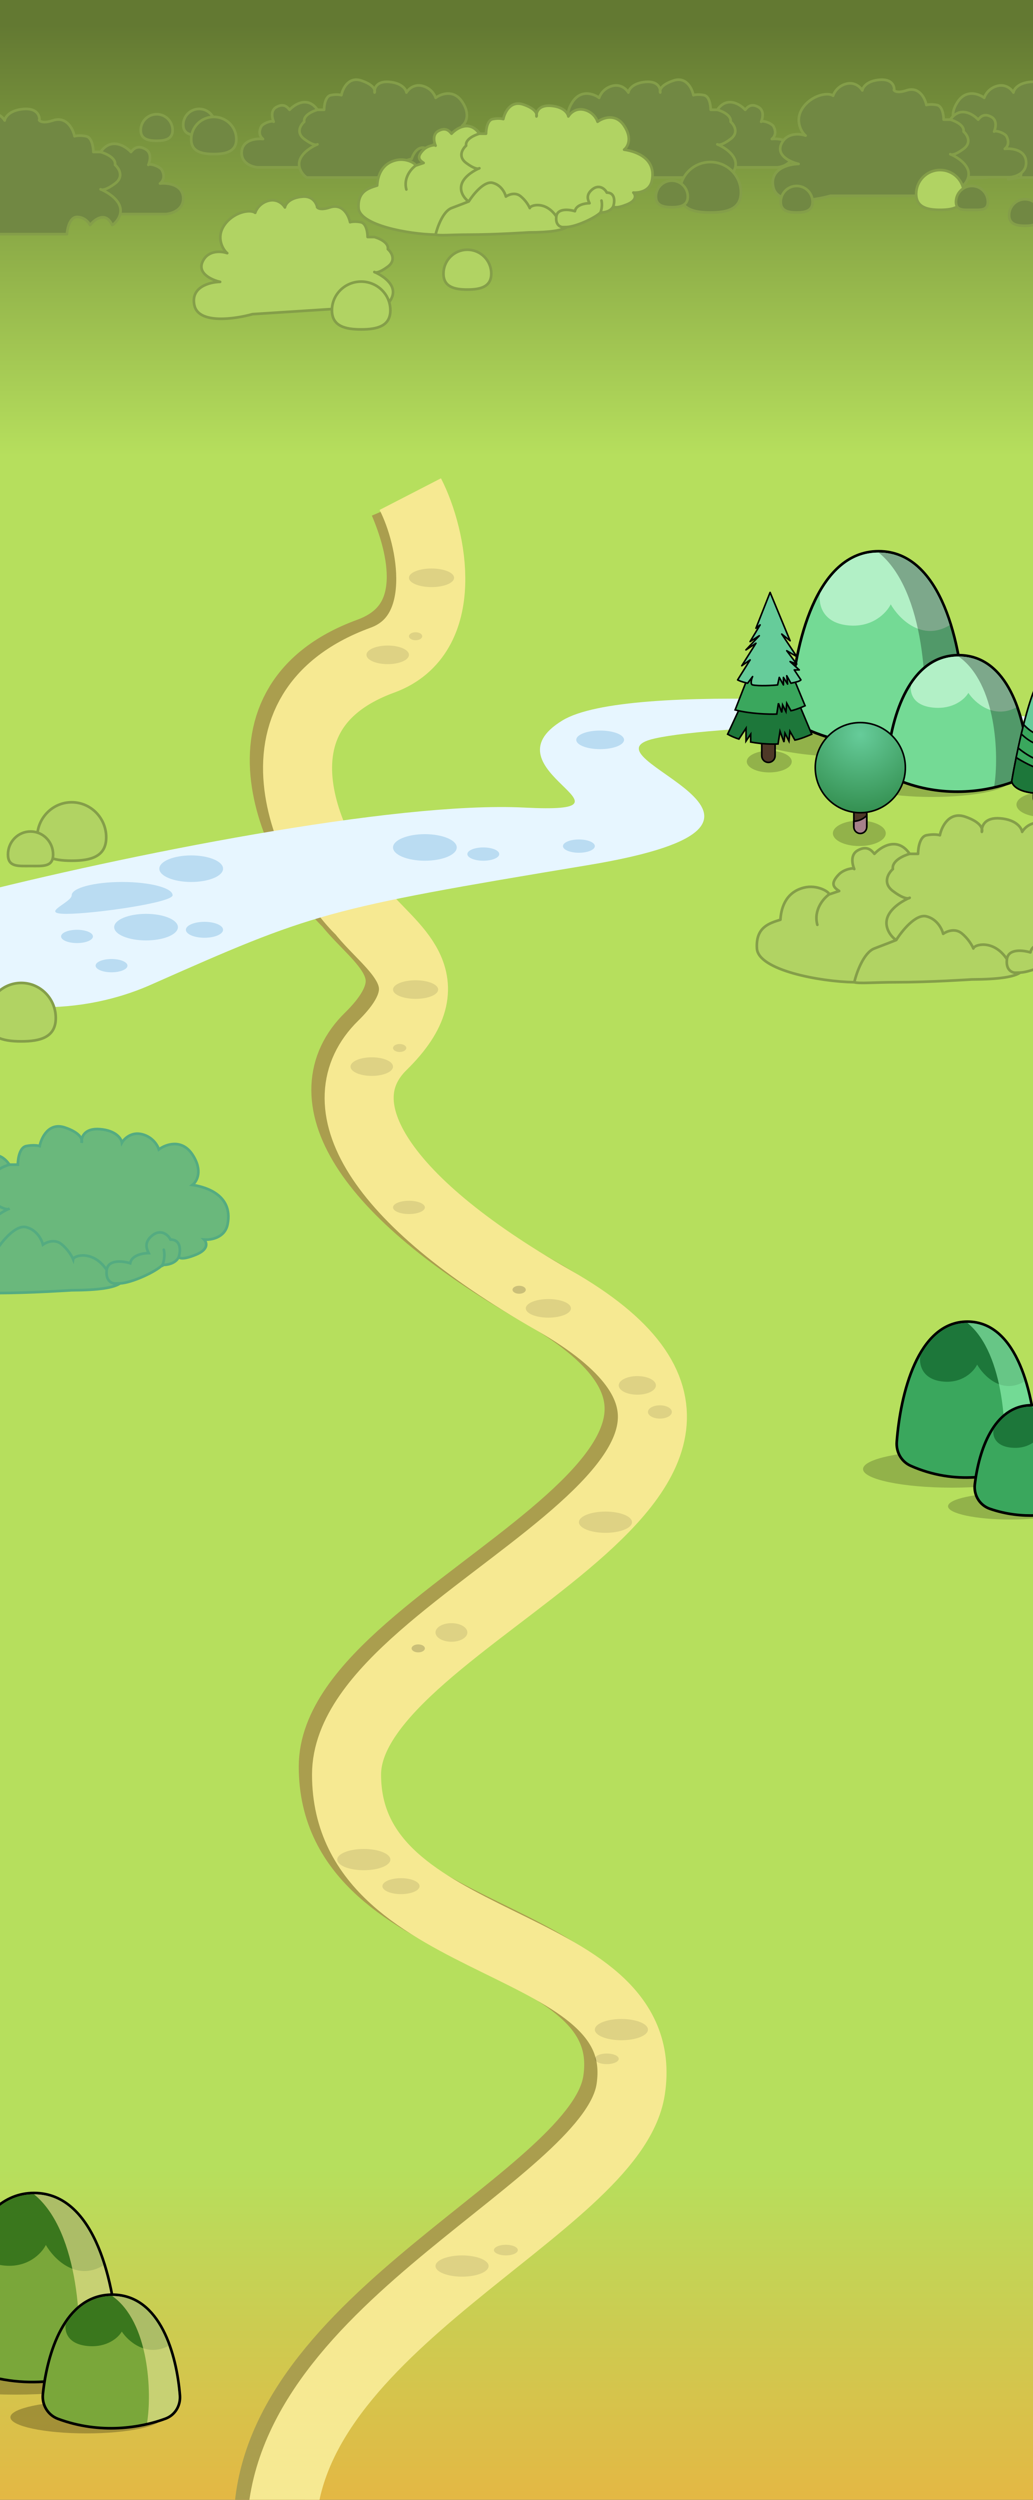 <svg width="389" height="941" viewBox="0 0 389 941" fill="none" xmlns="http://www.w3.org/2000/svg">
  <rect x="0" y="0" width="389" height="941" fill="#333333" stroke="none"/>
  <g clip-path="url(#clip0_19_2)">
    <rect width="390" height="1039" transform="translate(0 -46)" fill="url(#paint0_linear_19_2)"/>
    <ellipse cx="33.5" cy="7" rx="33.5" ry="7" transform="matrix(-1 0 0 1 392 546)" fill="black" fill-opacity="0.2"/>
    <ellipse cx="23.5" cy="5" rx="23.5" ry="5" transform="matrix(-1 0 0 1 404 562)" fill="black" fill-opacity="0.2"/>
    <path d="M364.315 497.5C354.85 497.5 348.526 504.488 344.427 513.526C340.322 522.578 338.367 533.843 337.693 542.762C337.406 546.563 339.419 550.204 342.929 551.763C359.809 559.265 375.994 555.859 385.355 551.655C388.653 550.173 390.468 546.751 390.268 543.191C389.768 534.276 388.017 522.906 384.055 513.747C380.1 504.603 373.858 497.5 364.315 497.5Z" fill="#3AA75D" stroke="black" stroke-linecap="round"/>
    <path d="M364.315 498C356.34 498 350.613 503.115 346.578 510.358C346.044 513.171 346.909 519.039 354.645 520.003C362.381 520.968 366.754 516.185 367.974 513.673C370.374 517.893 377.303 525.067 385.818 520.003C382.129 508.094 375.519 498 364.315 498Z" fill="#1D773A"/>
    <path d="M389.927 548.637C389.927 531.758 384.805 498 364.315 498C378.532 509.574 379.473 540.662 377.644 553.854C382.927 552.434 387.191 550.417 389.927 548.637Z" fill="#9EFFBD" fill-opacity="0.58"/>
    <path d="M388.525 528.975C381.272 528.975 376.269 533.365 372.92 539.232C369.576 545.091 367.834 552.492 367.089 558.725C366.608 562.758 368.898 566.63 372.761 567.96C385.023 572.181 396.671 570.424 404.098 567.855C407.746 566.593 409.843 562.969 409.481 559.168C408.886 552.918 407.306 545.408 404.067 539.444C400.823 533.471 395.865 528.975 388.525 528.975Z" fill="#3AA75D" stroke="black" stroke-linecap="round"/>
    <path d="M388.525 529.475C382.064 529.475 377.425 533.068 374.156 538.155C373.724 540.131 374.425 544.253 380.692 544.93C386.958 545.608 390.501 542.249 391.489 540.484C393.434 543.448 399.047 548.487 405.944 544.93C402.956 536.565 397.602 529.475 388.525 529.475Z" fill="#1D773A"/>
    <path d="M408.983 559.216C407.799 546.781 402.705 529.475 388.525 529.475C400.042 537.605 400.804 559.441 399.322 568.708C400.992 568.319 402.536 567.866 403.93 567.384C407.34 566.204 409.325 562.808 408.983 559.216Z" fill="#9EFFBD" fill-opacity="0.58"/>
    <ellipse cx="40.743" cy="8.514" rx="40.743" ry="8.514" transform="matrix(-1 0 0 1 46.486 884.379)" fill="black" fill-opacity="0.25"/>
    <ellipse cx="28.581" cy="6.081" rx="28.581" ry="6.081" transform="matrix(-1 0 0 1 61.081 903.838)" fill="black" fill-opacity="0.25"/>
    <path d="M12.816 825.5C1.144 825.5 -6.593 834.283 -11.564 845.578C-16.543 856.891 -18.832 870.892 -19.544 881.713C-19.794 885.514 -17.786 889.132 -14.316 890.757C7.26 900.864 28.062 896.079 39.44 890.658C42.696 889.107 44.5 885.709 44.333 882.15C43.826 871.343 41.787 857.234 36.987 845.81C32.195 834.404 24.568 825.5 12.816 825.5Z" fill="#7AA73A" stroke="black" stroke-linecap="round"/>
    <path d="M12.816 826C3.116 826 -3.848 832.221 -8.756 841.03C-9.406 844.451 -8.353 851.587 1.055 852.761C10.464 853.934 15.783 848.117 17.266 845.062C20.185 850.194 28.612 858.919 38.968 852.761C34.481 838.277 26.443 826 12.816 826Z" fill="#3A771D"/>
    <path d="M43.966 887.586C43.966 867.057 37.736 826 12.816 826C30.107 840.077 31.252 877.886 29.026 893.931C35.452 892.203 40.638 889.75 43.966 887.586Z" fill="#FFEF9E" fill-opacity="0.58"/>
    <path d="M42.26 863.78C33.226 863.78 27.074 869.41 23.012 876.851C18.954 884.285 16.93 893.608 16.146 901.227C15.731 905.263 18.012 909.101 21.832 910.521C37.865 916.483 53.187 913.858 62.365 910.424C65.972 909.074 68.053 905.467 67.75 901.667C67.142 894.041 65.317 884.61 61.393 877.068C57.466 869.52 51.383 863.78 42.26 863.78Z" fill="#7AA73A" stroke="black" stroke-linecap="round"/>
    <path d="M42.26 864.28C34.402 864.28 28.76 868.65 24.785 874.837C24.258 877.241 25.111 882.253 32.733 883.077C40.355 883.901 44.663 879.816 45.865 877.67C48.23 881.275 55.057 887.403 63.446 883.077C59.811 872.904 53.299 864.28 42.26 864.28Z" fill="#3A771D"/>
    <path d="M67.252 901.706C66.04 886.522 59.989 864.28 42.26 864.28C56.268 874.168 57.195 900.725 55.392 911.996C57.91 911.409 60.193 910.703 62.184 909.958C65.564 908.693 67.539 905.304 67.252 901.706Z" fill="#FFEF9E" fill-opacity="0.58"/>
    <path d="M321.697 369.749C308.633 369.537 285.539 365.17 285.033 357.029C284.528 348.888 289.88 347.489 293.883 346.217C294.094 342.613 295.374 335.984 302.733 334.133C307.79 332.861 312.425 335.829 312.215 336.677L316.007 335.405C314.111 334.133 312.326 332.749 316.007 329.045C317.78 327.261 321.211 326.589 321.65 327.029C321.344 326.294 319.73 321.998 322.961 320.141C326.501 318.105 328.228 320.141 329.282 321.413C331.811 318.657 338.005 314.798 342.557 321.413H345.717C345.717 319.293 346.349 314.925 348.878 314.416C351.406 313.908 353.303 314.204 353.935 314.416C354.567 311.236 357.348 305.385 363.417 307.42C367.89 308.921 369.432 310.744 369.765 312.023C370.056 310.083 371.675 307.635 376.691 308.056C382.76 308.565 384.698 311.66 384.909 313.144C385.752 311.66 388.449 308.946 392.494 309.964C396.54 310.982 398.394 314.204 398.816 315.688C401.344 313.78 407.412 311.49 411.458 317.596C415.504 323.702 413.144 327.772 411.458 329.045C414.408 329.469 427.102 331.804 424.699 343.889C423.688 348.977 418.378 349.825 415.85 349.613C416.903 350.673 417.746 353.302 412.689 355.337C407.632 357.372 406.368 356.609 406.368 355.973C406.053 357.033 404.381 359.153 400.207 359.153C397.584 361.792 388.62 365.9 384.21 366.103C381.892 367.674 376.658 368.647 365.912 368.693C365.912 368.693 350.109 369.749 337.5 369.749C329.324 369.749 323.604 370.313 321.697 369.749Z" fill="#B1D363"/>
    <path d="M321.697 369.749C308.633 369.537 285.539 365.17 285.033 357.029C284.528 348.888 289.88 347.489 293.883 346.217C294.094 342.613 295.374 335.984 302.733 334.133C307.79 332.861 312.425 335.829 312.215 336.677M321.697 369.749C322.539 366.145 325.236 358.556 329.282 357.029C333.328 355.502 336.446 354.273 337.5 353.849M321.697 369.749C323.604 370.313 329.324 369.749 337.5 369.749C350.109 369.749 365.912 368.693 365.912 368.693C376.658 368.647 381.892 367.674 384.21 366.103M312.215 336.677C310.108 338.161 306.273 342.528 307.79 348.125M312.215 336.677L316.007 335.405C314.111 334.133 312.326 332.749 316.007 329.045C317.904 327.137 321.697 326.501 321.697 327.137C321.697 327.137 319.421 322.176 322.961 320.141C326.501 318.105 328.228 320.141 329.282 321.413C331.811 318.657 338.005 314.798 342.557 321.413M342.557 321.413C340.239 322.049 335.73 324.084 336.235 327.137C334.55 328.621 332.19 332.352 336.235 335.405C340.281 338.458 342.135 338.373 342.557 337.949C340.45 338.797 335.856 341.383 334.339 344.945C332.443 349.397 336.235 353.213 337.5 353.849M342.557 321.413H345.717C345.717 319.293 346.349 314.925 348.878 314.416C351.406 313.908 353.303 314.204 353.935 314.416C354.567 311.236 357.348 305.385 363.417 307.42C369.485 309.455 370.159 312.084 369.738 313.144C369.527 311.236 370.623 307.547 376.691 308.056C382.76 308.565 384.698 311.66 384.909 313.144C385.752 311.66 388.449 308.946 392.494 309.964C396.54 310.982 398.394 314.204 398.816 315.688C401.344 313.78 407.412 311.49 411.458 317.596C415.504 323.702 413.144 327.772 411.458 329.045C414.408 329.469 427.102 331.804 424.699 343.889C423.688 348.977 418.378 349.825 415.85 349.613C416.903 350.673 417.746 353.302 412.689 355.337C407.632 357.372 406.368 356.609 406.368 355.973M337.5 353.849C339.607 350.457 344.832 343.927 348.878 344.945C352.923 345.963 354.755 349.753 355.166 351.521C356.43 350.6 359.591 349.269 362.119 351.304C364.648 353.34 366.123 355.969 366.544 357.029C366.777 355.545 374.129 353.429 379.186 361.061M406.368 355.973C407 353.853 407.253 349.613 403.207 349.613C402.154 347.493 399.288 345.581 396.254 348.125C393.22 350.669 394.147 353.005 394.99 354.701C392.882 354.701 388.542 355.464 388.036 358.517C385.297 357.669 379.692 356.991 379.186 361.061M406.368 355.973C406.053 357.033 404.381 359.153 400.207 359.153M379.186 361.061C378.681 365.131 381.083 366.149 382.347 366.149C382.889 366.149 383.519 366.135 384.21 366.103M400.207 359.153C401.186 358.168 399.784 360.248 400.207 359.153ZM400.207 359.153C401.095 356.854 400.964 354.578 400.679 353.429M400.207 359.153C397.584 361.792 388.62 365.9 384.21 366.103" stroke="#849E49" stroke-linecap="round" stroke-linejoin="round"/>
    <path d="M-17.303 486.749C-30.367 486.537 -53.461 482.17 -53.967 474.029C-54.472 465.888 -49.12 464.489 -45.117 463.217C-44.906 459.613 -43.626 452.984 -36.267 451.133C-31.21 449.861 -26.575 452.829 -26.785 453.677L-22.993 452.405C-24.889 451.133 -26.674 449.749 -22.993 446.045C-21.22 444.261 -17.789 443.589 -17.35 444.029C-17.656 443.294 -19.27 438.998 -16.039 437.141C-12.499 435.105 -10.771 437.141 -9.718 438.413C-7.189 435.657 -0.995 431.798 3.557 438.413H6.717C6.717 436.293 7.349 431.925 9.878 431.416C12.406 430.908 14.303 431.204 14.935 431.416C15.567 428.236 18.348 422.385 24.417 424.42C28.89 425.921 30.433 427.744 30.765 429.023C31.056 427.083 32.675 424.635 37.691 425.056C43.76 425.565 45.698 428.66 45.909 430.144C46.752 428.66 49.449 425.946 53.494 426.964C57.54 427.982 59.394 431.204 59.816 432.688C62.344 430.78 68.412 428.49 72.458 434.596C76.504 440.702 74.144 444.772 72.458 446.045C75.408 446.469 88.102 448.804 85.699 460.889C84.688 465.977 79.378 466.825 76.85 466.613C77.903 467.673 78.746 470.302 73.689 472.337C68.632 474.372 67.368 473.609 67.368 472.973C67.053 474.033 65.38 476.153 61.207 476.153C58.584 478.792 49.62 482.9 45.21 483.103C42.892 484.674 37.658 485.647 26.912 485.693C26.912 485.693 11.109 486.749 -1.5 486.749C-9.676 486.749 -15.396 487.313 -17.303 486.749Z" fill="#6AB87C"/>
    <path d="M-17.303 486.749C-30.367 486.537 -53.461 482.17 -53.967 474.029C-54.472 465.888 -49.12 464.489 -45.117 463.217C-44.906 459.613 -43.626 452.984 -36.267 451.133C-31.21 449.861 -26.575 452.829 -26.785 453.677M-17.303 486.749C-16.461 483.145 -13.764 475.556 -9.718 474.029C-5.672 472.502 -2.554 471.273 -1.5 470.849M-17.303 486.749C-15.396 487.313 -9.676 486.749 -1.5 486.749C11.109 486.749 26.912 485.693 26.912 485.693C37.658 485.647 42.892 484.674 45.21 483.103M-26.785 453.677C-28.892 455.161 -32.727 459.528 -31.21 465.125M-26.785 453.677L-22.993 452.405C-24.889 451.133 -26.674 449.749 -22.993 446.045C-21.096 444.137 -17.303 443.501 -17.303 444.137C-17.303 444.137 -19.579 439.176 -16.039 437.141C-12.499 435.105 -10.771 437.141 -9.718 438.413C-7.189 435.657 -0.995 431.798 3.557 438.413M3.557 438.413C1.239 439.049 -3.27 441.084 -2.765 444.137C-4.45 445.621 -6.81 449.352 -2.765 452.405C1.281 455.458 3.135 455.373 3.557 454.949C1.45 455.797 -3.144 458.383 -4.661 461.945C-6.557 466.397 -2.765 470.213 -1.5 470.849M3.557 438.413H6.717C6.717 436.293 7.349 431.925 9.878 431.416C12.406 430.908 14.303 431.204 14.935 431.416C15.567 428.236 18.348 422.385 24.417 424.42C30.485 426.455 31.159 429.084 30.738 430.144C30.527 428.236 31.623 424.547 37.691 425.056C43.76 425.565 45.698 428.66 45.909 430.144C46.752 428.66 49.449 425.946 53.494 426.964C57.54 427.982 59.394 431.204 59.816 432.688C62.344 430.78 68.412 428.49 72.458 434.596C76.504 440.702 74.144 444.772 72.458 446.045C75.408 446.469 88.102 448.804 85.699 460.889C84.688 465.977 79.378 466.825 76.85 466.613C77.903 467.673 78.746 470.302 73.689 472.337C68.632 474.372 67.368 473.609 67.368 472.973M-1.5 470.849C0.607 467.457 5.832 460.927 9.878 461.945C13.923 462.963 15.755 466.753 16.166 468.521C17.43 467.6 20.591 466.269 23.119 468.304C25.648 470.34 27.122 472.969 27.544 474.029C27.777 472.545 35.129 470.429 40.186 478.061M67.368 472.973C68 470.853 68.253 466.613 64.207 466.613C63.154 464.493 60.288 462.581 57.254 465.125C54.22 467.669 55.147 470.005 55.989 471.701C53.882 471.701 49.542 472.464 49.036 475.517C46.297 474.669 40.692 473.991 40.186 478.061M67.368 472.973C67.053 474.033 65.38 476.153 61.207 476.153M40.186 478.061C39.681 482.131 42.083 483.149 43.347 483.149C43.889 483.149 44.519 483.135 45.21 483.103M61.207 476.153C62.186 475.168 60.784 477.248 61.207 476.153ZM61.207 476.153C62.095 473.854 61.964 471.578 61.679 470.429M61.207 476.153C58.584 478.792 49.62 482.9 45.21 483.103" stroke="#54AB81" stroke-linecap="round"/>
    <path d="M101 950.5C101 872.5 225.718 827.958 232.5 783.5C241.5 724.5 125.5 733.5 125.5 665C125.5 604 320 553 203.5 486.5C135.523 447.698 117.07 412 139 390.5C164.5 365.5 142 354 131 340C114.333 324.167 82.905 265.996 139 245.5C165 236 160.5 209 152 189" stroke="#AA9E4E" stroke-width="26"/>
    <path d="M106 953.5C106 875.5 230.718 830.958 237.5 786.5C246.5 727.5 130.5 736.5 130.5 668C130.5 607 325 556 208.5 489.5C140.523 450.698 122.07 415 144 393.5C169.5 368.5 147 357 136 343C119.333 327.167 87.905 268.996 144 248.5C170 239 163 202.5 154.5 186" stroke="#F6E992" stroke-width="26"/>
    <ellipse cx="162.5" cy="217.5" rx="8.5" ry="3.5" fill="black" fill-opacity="0.1"/>
    <ellipse cx="146" cy="246.5" rx="8" ry="3.5" fill="black" fill-opacity="0.1"/>
    <ellipse cx="156.5" cy="239.5" rx="2.5" ry="1.5" fill="black" fill-opacity="0.1"/>
    <ellipse cx="156.5" cy="372.5" rx="8.5" ry="3.5" fill="black" fill-opacity="0.1"/>
    <ellipse cx="140" cy="401.5" rx="8" ry="3.5" fill="black" fill-opacity="0.1"/>
    <ellipse cx="240" cy="521.5" rx="7" ry="3.5" fill="black" fill-opacity="0.1"/>
    <ellipse cx="228" cy="573" rx="10" ry="4" fill="black" fill-opacity="0.1"/>
    <ellipse cx="137" cy="700" rx="10" ry="4" fill="black" fill-opacity="0.1"/>
    <ellipse cx="234" cy="764" rx="10" ry="4" fill="black" fill-opacity="0.1"/>
    <ellipse cx="174" cy="853" rx="10" ry="4" fill="black" fill-opacity="0.1"/>
    <ellipse cx="228.5" cy="775" rx="4.5" ry="2" fill="black" fill-opacity="0.1"/>
    <ellipse cx="190.5" cy="847" rx="4.5" ry="2" fill="black" fill-opacity="0.1"/>
    <ellipse cx="151" cy="710" rx="7" ry="3" fill="black" fill-opacity="0.1"/>
    <ellipse cx="170" cy="614.5" rx="6" ry="3.5" fill="black" fill-opacity="0.1"/>
    <ellipse cx="206.5" cy="492.5" rx="8.5" ry="3.5" fill="black" fill-opacity="0.1"/>
    <ellipse cx="150.5" cy="394.5" rx="2.5" ry="1.5" fill="black" fill-opacity="0.1"/>
    <ellipse cx="248.5" cy="531.5" rx="4.5" ry="2.5" fill="black" fill-opacity="0.1"/>
    <ellipse cx="157.5" cy="620.5" rx="2.5" ry="1.5" fill="black" fill-opacity="0.18"/>
    <ellipse cx="195.5" cy="485.5" rx="2.5" ry="1.5" fill="black" fill-opacity="0.18"/>
    <ellipse cx="154" cy="454.5" rx="6" ry="2.5" fill="black" fill-opacity="0.1"/>
    <path d="M211.842 271.172C236.242 256.372 350.5 265.005 398.5 271.172C363.333 271.172 271.3 272.4 246.5 278C215.5 285 320.842 309.172 221.342 325.672C121.842 342.172 117.842 343.672 56.842 370.672C-4.158 397.672 -74.501 353 -14.001 337.5C46.499 322 148.5 301.5 197.5 304C246.5 306.5 181.342 289.672 211.842 271.172Z" fill="#E7F6FF"/>
    <path d="M21 383.2C21 390.49 15.179 392 8 392C0.82 392 -5 390.49 -5 383.2C-5 375.91 0.82 370 8 370C15.179 370 21 375.91 21 383.2Z" fill="#B1D363" stroke="#849E49" stroke-linecap="round" stroke-linejoin="round"/>
    <path d="M39.999 315.2C39.999 322.49 34.179 324 27 324C19.82 324 13.999 322.49 13.999 315.2C13.999 307.91 19.82 302 27 302C34.179 302 39.999 307.91 39.999 315.2Z" fill="#B1D363" stroke="#849E49" stroke-linecap="round" stroke-linejoin="round"/>
    <path d="M20 321.659C20 326.441 16.194 325.989 11.499 325.989C6.805 325.989 3 326.441 3 321.659C3 316.877 6.805 313 11.499 313C16.194 313 20 316.877 20 321.659Z" fill="#B1D363" stroke="#849E49" stroke-linecap="round" stroke-linejoin="round"/>
    <ellipse cx="160" cy="319" rx="12" ry="5" fill="#BADCF2"/>
    <ellipse cx="182" cy="321.5" rx="6" ry="2.5" fill="#BADCF2"/>
    <ellipse cx="218" cy="318.5" rx="6" ry="2.5" fill="#BADCF2"/>
    <ellipse cx="29" cy="352.5" rx="6" ry="2.5" fill="#BADCF2"/>
    <ellipse cx="226" cy="278.5" rx="9" ry="3.5" fill="#BADCF2"/>
    <ellipse cx="71.999" cy="327" rx="12" ry="5" fill="#BADCF2"/>
    <path d="M64.999 337C64.999 339.761 35.493 344 25 344C14.506 344 27 339.761 27 337C27 334.239 35.506 332 45.999 332C56.493 332 64.999 334.239 64.999 337Z" fill="#BADCF2"/>
    <ellipse cx="54.999" cy="349" rx="12" ry="5" fill="#BADCF2"/>
    <ellipse cx="76.999" cy="350" rx="7" ry="3" fill="#BADCF2"/>
    <ellipse cx="41.999" cy="363.5" rx="6" ry="2.5" fill="#BADCF2"/>
    <path d="M98.552 47.331C99.955 45.928 102.669 45.4 103.016 45.746C102.773 45.168 101.497 41.791 104.052 40.331C106.852 38.73 108.219 40.331 109.052 41.331C111.052 39.164 115.952 36.131 119.552 41.331H122.052C122.052 39.664 122.552 36.23 124.552 35.831C126.552 35.431 128.052 35.664 128.552 35.831C129.052 33.33 131.252 28.73 136.052 30.33C139.591 31.51 140.811 32.943 141.074 33.949C141.304 32.424 142.584 30.499 146.552 30.83C151.352 31.23 152.886 33.663 153.052 34.83C153.719 33.663 155.852 31.53 159.052 32.33C162.252 33.13 163.719 35.663 164.052 36.83C166.052 35.33 170.852 33.53 174.052 38.33C177.252 43.13 175.386 46.33 174.052 47.331C176.21 47.054 180.726 47.8 181.526 53C182.326 58.2 179.859 61.258 178.526 62.138C179.149 64.066 178.316 66.319 176.026 66.831C173.626 67.366 166.359 67.054 163.026 66.831C163.193 65.72 163.026 63.5 161.026 63.5C159.026 63.5 158.193 64.5 158.026 65C157.526 64.39 156.226 63.536 155.026 65C153.826 66.464 154.526 67.277 155.026 67.5L150.526 66.831H115.552C114.876 66.492 113.283 65.009 112.789 63H97.026C94.859 62.833 90.626 61.4 91.026 57C91.426 52.6 96.526 52.054 99.026 52.331C97.026 50.73 97.877 48.331 98.552 47.331Z" fill="#718843"/>
    <path d="M119.552 41.331C115.952 36.131 111.052 39.164 109.052 41.331C108.219 40.331 106.852 38.73 104.052 40.331C101.252 41.931 103.052 45.831 103.052 45.831C103.052 45.331 100.052 45.831 98.552 47.331C97.877 48.331 97.026 50.73 99.026 52.331C96.526 52.054 91.426 52.6 91.026 57C90.626 61.4 94.859 62.833 97.026 63H112.789M119.552 41.331C117.719 41.831 114.152 43.431 114.552 45.831C113.219 46.997 111.352 49.931 114.552 52.331C117.752 54.73 119.219 54.664 119.552 54.331C117.886 54.997 114.252 57.031 113.052 59.831C112.568 60.962 112.553 62.041 112.789 63M119.552 41.331H122.052C122.052 39.664 122.552 36.23 124.552 35.831C126.552 35.431 128.052 35.664 128.552 35.831C129.052 33.33 131.252 28.73 136.052 30.33C140.852 31.93 141.386 33.997 141.052 34.83C140.886 33.33 141.752 30.43 146.552 30.83C151.352 31.23 152.886 33.663 153.052 34.83C153.719 33.663 155.852 31.53 159.052 32.33C162.252 33.13 163.719 35.663 164.052 36.83C166.052 35.33 170.852 33.53 174.052 38.33C177.252 43.13 175.386 46.33 174.052 47.331C176.21 47.054 180.726 47.8 181.526 53C182.326 58.2 179.859 61.258 178.526 62.138M150.526 66.831H115.552C114.876 66.492 113.283 65.009 112.789 63M150.526 66.831C149.693 64.941 149.426 60.895 155.026 59.831C155.693 57.61 157.926 53.836 161.526 56.5C162.526 54.72 165.326 51.795 168.526 54.331C171.726 56.866 171.193 60.167 170.526 61.5C172.193 60.5 175.926 58.9 177.526 60.5C177.999 60.973 178.333 61.54 178.526 62.138M150.526 66.831L155.026 67.5C154.526 67.277 153.826 66.464 155.026 65C156.226 63.536 157.526 64.39 158.026 65C158.193 64.5 159.026 63.5 161.026 63.5C163.026 63.5 163.193 65.72 163.026 66.831C166.359 67.054 173.626 67.366 176.026 66.831C178.316 66.319 179.149 64.066 178.526 62.138" stroke="#849E49" stroke-linecap="round" stroke-linejoin="round"/>
    <path d="M291.129 47.331C289.727 45.928 287.013 45.4 286.666 45.746C286.908 45.168 288.185 41.791 285.629 40.331C282.829 38.73 281.463 40.331 280.629 41.331C278.629 39.164 273.729 36.131 270.129 41.331H267.629C267.629 39.664 267.129 36.23 265.129 35.831C263.129 35.431 261.629 35.664 261.129 35.831C260.629 33.33 258.429 28.73 253.629 30.33C250.091 31.51 248.871 32.943 248.608 33.949C248.378 32.424 247.098 30.499 243.129 30.83C238.329 31.23 236.796 33.663 236.629 34.83C235.963 33.663 233.829 31.53 230.629 32.33C227.429 33.13 225.963 35.663 225.629 36.83C223.629 35.33 218.829 33.53 215.629 38.33C212.429 43.13 214.296 46.33 215.629 47.331C213.471 47.054 208.956 47.8 208.156 53C207.356 58.2 209.822 61.258 211.156 62.138C210.532 64.066 211.366 66.319 213.656 66.831C216.056 67.366 223.322 67.054 226.656 66.831C226.489 65.72 226.656 63.5 228.656 63.5C230.656 63.5 231.489 64.5 231.656 65C232.156 64.39 233.456 63.536 234.656 65C235.856 66.464 235.156 67.277 234.656 67.5L239.156 66.831H274.129C274.806 66.492 276.399 65.009 276.893 63H292.656C294.822 62.833 299.056 61.4 298.656 57C298.256 52.6 293.156 52.054 290.656 52.331C292.656 50.73 291.805 48.331 291.129 47.331Z" fill="#718843"/>
    <path d="M270.129 41.331C273.729 36.131 278.629 39.164 280.629 41.331C281.463 40.331 282.829 38.73 285.629 40.331C288.429 41.931 286.629 45.831 286.629 45.831C286.629 45.331 289.629 45.831 291.129 47.331C291.805 48.331 292.656 50.73 290.656 52.331C293.156 52.054 298.256 52.6 298.656 57C299.056 61.4 294.822 62.833 292.656 63H276.893M270.129 41.331C271.963 41.831 275.529 43.431 275.129 45.831C276.463 46.997 278.329 49.931 275.129 52.331C271.929 54.73 270.463 54.664 270.129 54.331C271.796 54.997 275.429 57.031 276.629 59.831C277.114 60.962 277.129 62.041 276.893 63M270.129 41.331H267.629C267.629 39.664 267.129 36.23 265.129 35.831C263.129 35.431 261.629 35.664 261.129 35.831C260.629 33.33 258.429 28.73 253.629 30.33C248.829 31.93 248.296 33.997 248.629 34.83C248.796 33.33 247.929 30.43 243.129 30.83C238.329 31.23 236.796 33.663 236.629 34.83C235.963 33.663 233.829 31.53 230.629 32.33C227.429 33.13 225.963 35.663 225.629 36.83C223.629 35.33 218.829 33.53 215.629 38.33C212.429 43.13 214.296 46.33 215.629 47.331C213.471 47.054 208.956 47.8 208.156 53C207.356 58.2 209.822 61.258 211.156 62.138M239.156 66.831H274.129C274.806 66.492 276.399 65.009 276.893 63M239.156 66.831C239.989 64.941 240.256 60.895 234.656 59.831C233.989 57.61 231.756 53.836 228.156 56.5C227.156 54.72 224.356 51.795 221.156 54.331C217.956 56.866 218.489 60.167 219.156 61.5C217.489 60.5 213.756 58.9 212.156 60.5C211.682 60.973 211.349 61.54 211.156 62.138M239.156 66.831L234.656 67.5C235.156 67.277 235.856 66.464 234.656 65C233.456 63.536 232.156 64.39 231.656 65C231.489 64.5 230.656 63.5 228.656 63.5C226.656 63.5 226.489 65.72 226.656 66.831C223.322 67.054 216.056 67.366 213.656 66.831C211.366 66.319 210.532 64.066 211.156 62.138" stroke="#849E49" stroke-linecap="round" stroke-linejoin="round"/>
    <path d="M164.026 88.331C153.693 88.164 135.426 84.731 135.026 78.331C134.626 71.93 138.859 70.831 142.026 69.831C142.193 66.997 143.205 61.786 149.026 60.331C153.026 59.331 156.693 61.664 156.526 62.331L159.526 61.331C158.026 60.331 156.614 59.242 159.526 56.331C160.928 54.928 163.642 54.4 163.989 54.746C163.747 54.168 162.47 50.791 165.026 49.331C167.826 47.73 169.193 49.331 170.026 50.331C172.026 48.164 176.926 45.131 180.526 50.331H183.026C183.026 48.664 183.526 45.23 185.526 44.831C187.526 44.431 189.026 44.664 189.526 44.831C190.026 42.33 192.226 37.73 197.026 39.33C200.565 40.51 201.784 41.943 202.047 42.949C202.278 41.424 203.558 39.499 207.526 39.83C212.326 40.23 213.859 42.663 214.026 43.83C214.693 42.663 216.826 40.53 220.026 41.33C223.226 42.13 224.693 44.663 225.026 45.83C227.026 44.33 231.826 42.53 235.026 47.33C238.226 52.13 236.359 55.33 235.026 56.331C237.359 56.664 247.4 58.5 245.5 68C244.7 72 240.5 72.667 238.5 72.5C239.333 73.334 240 75.401 236 77C232 78.6 231 78 231 77.5C230.751 78.333 229.428 80 226.126 80C224.051 82.075 216.961 85.304 213.473 85.464C211.64 86.699 207.5 87.464 199 87.5C199 87.5 186.5 88.331 176.526 88.331C170.059 88.331 165.535 88.774 164.026 88.331Z" fill="#B1D363"/>
    <path d="M164.026 88.331C153.693 88.164 135.426 84.731 135.026 78.331C134.626 71.93 138.859 70.831 142.026 69.831C142.193 66.997 143.205 61.786 149.026 60.331C153.026 59.331 156.693 61.664 156.526 62.331M164.026 88.331C164.693 85.497 166.826 79.531 170.026 78.331C173.226 77.13 175.693 76.164 176.526 75.831M164.026 88.331C165.535 88.774 170.059 88.331 176.526 88.331C186.5 88.331 199 87.5 199 87.5C207.5 87.464 211.64 86.699 213.473 85.464M156.526 62.331C154.859 63.497 151.826 66.93 153.026 71.331M156.526 62.331L159.526 61.331C158.026 60.331 156.614 59.242 159.526 56.331C161.026 54.831 164.026 54.331 164.026 54.831C164.026 54.831 162.226 50.931 165.026 49.331C167.826 47.73 169.193 49.331 170.026 50.331C172.026 48.164 176.926 45.131 180.526 50.331M180.526 50.331C178.693 50.831 175.126 52.431 175.526 54.831C174.193 55.997 172.326 58.931 175.526 61.331C178.726 63.73 180.193 63.664 180.526 63.331C178.859 63.997 175.226 66.031 174.026 68.831C172.526 72.331 175.526 75.331 176.526 75.831M180.526 50.331H183.026C183.026 48.664 183.526 45.23 185.526 44.831C187.526 44.431 189.026 44.664 189.526 44.831C190.026 42.33 192.226 37.73 197.026 39.33C201.826 40.93 202.359 42.997 202.026 43.83C201.859 42.33 202.726 39.43 207.526 39.83C212.326 40.23 213.859 42.663 214.026 43.83C214.693 42.663 216.826 40.53 220.026 41.33C223.226 42.13 224.693 44.663 225.026 45.83C227.026 44.33 231.826 42.53 235.026 47.33C238.226 52.13 236.359 55.33 235.026 56.331C237.359 56.664 247.4 58.5 245.5 68C244.7 72 240.5 72.667 238.5 72.5C239.333 73.334 240 75.401 236 77C232 78.6 231 78 231 77.5M176.526 75.831C178.193 73.164 182.326 68.031 185.526 68.831C188.726 69.63 190.175 72.61 190.5 74C191.5 73.277 194 72.23 196 73.83C198 75.43 199.166 77.497 199.5 78.331C199.684 77.164 205.5 75.5 209.5 81.5M231 77.5C231.5 75.833 231.7 72.5 228.5 72.5C227.666 70.833 225.4 69.331 223 71.331C220.6 73.331 221.333 75.167 222 76.5C220.333 76.5 216.9 77.1 216.5 79.5C214.333 78.834 209.9 78.301 209.5 81.5M231 77.5C230.751 78.333 229.428 80 226.126 80M209.5 81.5C209.1 84.7 211 85.5 212 85.5C212.428 85.5 212.927 85.489 213.473 85.464M226.126 80C226.901 79.225 225.792 80.861 226.126 80ZM226.126 80C226.829 78.193 226.725 76.403 226.5 75.5M226.126 80C224.051 82.075 216.961 85.304 213.473 85.464" stroke="#849E49" stroke-linecap="round" stroke-linejoin="round"/>
    <path d="M436.129 47.331C434.727 45.928 432.013 45.4 431.666 45.746C431.908 45.168 433.185 41.791 430.629 40.331C427.829 38.73 426.463 40.331 425.629 41.331C423.629 39.164 418.729 36.131 415.129 41.331H412.629C412.629 39.664 412.129 36.23 410.129 35.831C408.129 35.431 406.629 35.664 406.129 35.831C405.629 33.33 403.429 28.73 398.629 30.33C395.091 31.51 393.871 32.943 393.608 33.949C393.378 32.424 392.098 30.499 388.129 30.83C383.329 31.23 381.796 33.663 381.629 34.83C380.963 33.663 378.829 31.53 375.629 32.33C372.429 33.13 370.963 35.663 370.629 36.83C368.629 35.33 363.829 33.53 360.629 38.33C357.429 43.13 359.296 46.33 360.629 47.331C358.471 47.054 353.956 47.8 353.156 53C352.356 58.2 354.822 61.258 356.156 62.138C355.532 64.066 356.366 66.319 358.656 66.831C361.056 67.366 368.322 67.054 371.656 66.831C371.489 65.72 371.656 63.5 373.656 63.5C375.656 63.5 376.489 64.5 376.656 65C377.156 64.39 378.456 63.536 379.656 65C380.856 66.464 380.156 67.277 379.656 67.5L384.156 66.831H419.129C419.806 66.492 421.399 65.009 421.893 63H437.656C439.822 62.833 444.056 61.4 443.656 57C443.256 52.6 438.156 52.054 435.656 52.331C437.656 50.73 436.805 48.331 436.129 47.331Z" fill="#718843"/>
    <path d="M415.129 41.331C418.729 36.131 423.629 39.164 425.629 41.331C426.463 40.331 427.829 38.73 430.629 40.331C433.429 41.931 431.629 45.831 431.629 45.831C431.629 45.331 434.629 45.831 436.129 47.331C436.805 48.331 437.656 50.73 435.656 52.331C438.156 52.054 443.256 52.6 443.656 57C444.056 61.4 439.822 62.833 437.656 63H421.893M415.129 41.331C416.963 41.831 420.529 43.431 420.129 45.831C421.463 46.997 423.329 49.931 420.129 52.331C416.929 54.73 415.463 54.664 415.129 54.331C416.796 54.997 420.429 57.031 421.629 59.831C422.114 60.962 422.129 62.041 421.893 63M415.129 41.331H412.629C412.629 39.664 412.129 36.23 410.129 35.831C408.129 35.431 406.629 35.664 406.129 35.831C405.629 33.33 403.429 28.73 398.629 30.33C393.829 31.93 393.296 33.997 393.629 34.83C393.796 33.33 392.929 30.43 388.129 30.83C383.329 31.23 381.796 33.663 381.629 34.83C380.963 33.663 378.829 31.53 375.629 32.33C372.429 33.13 370.963 35.663 370.629 36.83C368.629 35.33 363.829 33.53 360.629 38.33C357.429 43.13 359.296 46.33 360.629 47.331C358.471 47.054 353.956 47.8 353.156 53C352.356 58.2 354.822 61.258 356.156 62.138M384.156 66.831H419.129C419.806 66.492 421.399 65.009 421.893 63M384.156 66.831C384.989 64.941 385.256 60.895 379.656 59.831C378.989 57.61 376.756 53.836 373.156 56.5C372.156 54.72 369.356 51.795 366.156 54.331C362.956 56.866 363.489 60.167 364.156 61.5C362.489 60.5 358.756 58.9 357.156 60.5C356.682 60.973 356.349 61.54 356.156 62.138M384.156 66.831L379.656 67.5C380.156 67.277 380.856 66.464 379.656 65C378.456 63.536 377.156 64.39 376.656 65C376.489 64.5 375.656 63.5 373.656 63.5C371.656 63.5 371.489 65.72 371.656 66.831C368.322 67.054 361.056 67.366 358.656 66.831C356.366 66.319 355.532 64.066 356.156 62.138" stroke="#849E49" stroke-linecap="round" stroke-linejoin="round"/>
    <path d="M378.856 51.037C377.453 49.635 374.74 49.107 374.393 49.453C374.635 48.875 375.912 45.498 373.356 44.037C370.556 42.437 369.189 44.038 368.356 45.038C366.356 42.871 361.456 39.837 357.856 45.038H355.356C355.356 43.371 354.856 39.937 352.856 39.537C350.856 39.137 349.356 39.371 348.856 39.537C348.356 37.037 346.156 32.437 341.356 34.037C336.556 35.637 336.393 33.204 336.726 34.038C336.893 32.538 336.026 29.637 331.226 30.038C326.426 30.438 324.893 32.871 324.726 34.038C324.059 32.871 321.926 30.738 318.726 31.538C315.526 32.337 314.059 34.871 313.726 36.038C311.726 34.538 305.426 35.907 302.226 40.707C299.026 45.507 302.023 50.037 303.356 51.037C301.146 50.261 296.226 49.807 294.226 54.207C292.226 58.607 297.726 61.04 300.726 61.707C296.893 61.761 289.626 63.602 291.226 70.537C292.826 77.473 306.226 75.54 312.726 73.707H346.226C346.349 71.707 347.222 67.707 349.726 67.707C352.23 67.707 353.769 69.594 354.226 70.537C355.848 68.481 359.645 65.602 361.856 70.537C362.533 70.199 364.126 68.716 364.62 66.707H380.382C382.549 66.54 386.782 65.107 386.382 60.707C385.982 56.307 380.882 55.761 378.382 56.037C380.382 54.438 379.531 52.037 378.856 51.037Z" fill="#718843"/>
    <path d="M357.856 45.038C361.456 39.837 366.356 42.871 368.356 45.038C369.189 44.038 370.556 42.437 373.356 44.037C376.156 45.637 374.356 49.537 374.356 49.537C374.356 49.037 377.356 49.537 378.856 51.037C379.531 52.037 380.382 54.438 378.382 56.037C380.882 55.761 385.982 56.307 386.382 60.707C386.782 65.107 382.549 66.54 380.382 66.707H364.62M357.856 45.038C359.689 45.538 363.256 47.138 362.856 49.537C364.189 50.704 366.056 53.638 362.856 56.037C359.656 58.437 358.189 58.371 357.856 58.037C359.523 58.704 363.156 60.737 364.356 63.537C364.841 64.669 364.855 65.748 364.62 66.707M357.856 45.038H355.356C355.356 43.371 354.856 39.937 352.856 39.537C350.856 39.137 349.356 39.371 348.856 39.537C348.356 37.037 346.156 32.437 341.356 34.037C336.556 35.637 336.393 33.204 336.726 34.038C336.893 32.538 336.026 29.637 331.226 30.038C326.426 30.438 324.893 32.871 324.726 34.038C324.059 32.871 321.926 30.738 318.726 31.538C315.526 32.337 314.059 34.871 313.726 36.038C311.726 34.538 305.426 35.907 302.226 40.707C299.026 45.507 302.023 50.037 303.356 51.037C301.146 50.261 296.226 49.807 294.226 54.207C292.226 58.607 297.726 61.04 300.726 61.707C296.893 61.761 289.626 63.602 291.226 70.537C292.826 77.473 306.226 75.54 312.726 73.707H346.226C346.349 71.707 347.222 67.707 349.726 67.707C352.23 67.707 353.769 69.594 354.226 70.537C355.848 68.481 359.645 65.602 361.856 70.537C362.533 70.199 364.126 68.716 364.62 66.707" stroke="#849E49" stroke-linecap="round" stroke-linejoin="round"/>
    <path d="M60.767 63.692C59.238 62.179 56.28 61.609 55.901 61.982C56.165 61.359 57.557 57.717 54.771 56.141C51.719 54.416 50.23 56.142 49.321 57.22C47.141 54.883 41.8 51.611 37.876 57.22H35.151C35.151 55.422 34.606 51.719 32.426 51.288C30.245 50.856 28.61 51.108 28.065 51.288C27.52 48.591 25.122 43.629 19.89 45.355C14.658 47.081 14.48 44.456 14.843 45.355C15.025 43.737 14.08 40.609 8.848 41.04C3.616 41.472 1.945 44.097 1.763 45.355C1.036 44.097 -1.289 41.795 -4.777 42.658C-8.266 43.521 -9.864 46.254 -10.228 47.512C-12.408 45.894 -19.275 47.372 -22.763 52.549C-26.251 57.727 -22.985 62.613 -21.532 63.692C-23.94 62.854 -29.303 62.365 -31.483 67.111C-33.663 71.857 -27.668 74.481 -24.398 75.201C-28.577 75.258 -36.498 77.244 -34.754 84.725C-33.01 92.207 -18.403 90.122 -11.318 88.144H25.199C25.333 85.987 26.285 81.672 29.014 81.672C31.743 81.672 33.421 83.708 33.919 84.725C35.687 82.507 39.826 79.402 42.236 84.725C42.974 84.361 44.71 82.76 45.248 80.594H62.43C64.792 80.414 69.407 78.868 68.971 74.122C68.535 69.376 62.975 68.787 60.25 69.085C62.43 67.359 61.503 64.771 60.767 63.692Z" fill="#718843"/>
    <path d="M37.876 57.22C41.8 51.611 47.141 54.883 49.321 57.22C50.23 56.142 51.719 54.416 54.771 56.141C57.824 57.867 55.861 62.074 55.861 62.074C55.861 61.535 59.132 62.074 60.767 63.692C61.503 64.771 62.43 67.359 60.25 69.085C62.975 68.787 68.535 69.376 68.971 74.122C69.407 78.868 64.792 80.414 62.43 80.594H45.248M37.876 57.22C39.874 57.759 43.762 59.485 43.326 62.074C44.779 63.332 46.814 66.496 43.326 69.085C39.838 71.674 38.239 71.602 37.876 71.242C39.693 71.962 43.653 74.155 44.961 77.175C45.489 78.395 45.505 79.559 45.248 80.594M37.876 57.22H35.151C35.151 55.422 34.606 51.719 32.426 51.288C30.245 50.856 28.61 51.108 28.065 51.288C27.52 48.591 25.122 43.629 19.89 45.355C14.658 47.081 14.48 44.456 14.843 45.355C15.025 43.737 14.08 40.609 8.848 41.04C3.616 41.472 1.945 44.097 1.763 45.355C1.036 44.097 -1.289 41.795 -4.777 42.658C-8.266 43.521 -9.864 46.254 -10.228 47.512C-12.408 45.894 -19.275 47.372 -22.763 52.549C-26.251 57.727 -22.985 62.613 -21.532 63.692C-23.94 62.854 -29.303 62.365 -31.483 67.111C-33.663 71.857 -27.668 74.481 -24.398 75.201C-28.577 75.258 -36.498 77.244 -34.754 84.725C-33.01 92.207 -18.403 90.122 -11.318 88.144H25.199C25.333 85.987 26.285 81.672 29.014 81.672C31.743 81.672 33.421 83.708 33.919 84.725C35.687 82.507 39.826 79.402 42.236 84.725C42.974 84.361 44.71 82.76 45.248 80.594" stroke="#849E49" stroke-linecap="round" stroke-linejoin="round"/>
    <path d="M146.055 93.777C146.462 91.346 142.836 89.725 140.972 89.219H138.43C138.43 87.531 137.922 84.053 135.888 83.648C133.855 83.243 132.33 83.479 131.822 83.648C131.313 81.116 129.077 76.457 124.196 78.077C119.316 79.698 119.15 77.234 119.489 78.078C119.489 78.078 118.778 73.621 113.897 74.026C109.017 74.431 107.458 76.896 107.289 78.078C106.611 76.896 104.442 74.735 101.189 75.545C97.935 76.356 96.444 78.922 96.105 80.103C94.072 78.584 87.667 79.971 84.413 84.833C81.16 89.695 84.207 94.283 85.562 95.296C83.315 94.509 78.313 94.05 76.28 98.507C74.246 102.963 79.838 105.428 82.888 106.103C78.991 106.157 71.603 108.022 73.23 115.047C74.856 122.072 88.48 120.114 95.089 118.258L145.039 115.047C145.727 114.704 147.346 113.202 147.848 111.167C148.088 110.196 148.073 109.103 147.58 107.957C146.443 105.313 143.156 103.344 141.343 102.542C142.013 102.642 143.484 102.282 146.055 100.361C149.309 97.93 147.411 94.959 146.055 93.777Z" fill="#B1D363"/>
    <path d="M140.972 89.219C142.836 89.725 146.462 91.346 146.055 93.777C147.411 94.959 149.309 97.93 146.055 100.361C142.802 102.791 141.311 102.724 140.972 102.386C142.666 103.062 146.36 105.121 147.58 107.957C148.073 109.103 148.088 110.196 147.848 111.167C147.346 113.202 145.727 114.704 145.039 115.047L95.089 118.258C88.48 120.114 74.856 122.072 73.23 115.047C71.603 108.022 78.991 106.157 82.888 106.103C79.838 105.428 74.246 102.963 76.28 98.507C78.313 94.05 83.315 94.509 85.562 95.296C84.207 94.283 81.16 89.695 84.413 84.833C87.667 79.971 94.072 78.584 96.105 80.103C96.444 78.922 97.935 76.356 101.189 75.545C104.442 74.735 106.611 76.896 107.289 78.078C107.458 76.896 109.017 74.431 113.897 74.026C118.778 73.621 119.489 78.078 119.489 78.078C119.15 77.234 119.316 79.698 124.196 78.077C129.077 76.457 131.313 81.116 131.822 83.648C132.33 83.479 133.855 83.243 135.888 83.648C137.922 84.053 138.43 87.531 138.43 89.219H140.972Z" stroke="#849E49" stroke-linecap="round" stroke-linejoin="round"/>
    <path d="M363 73C363 77.971 358.97 79 354 79C349.029 79 345 77.971 345 73C345 68.029 349.029 64 354 64C358.97 64 363 68.029 363 73Z" fill="#B1D363" stroke="#849E49" stroke-linecap="round" stroke-linejoin="round"/>
    <path d="M185 103C185 107.971 180.97 109 176 109C171.029 109 167 107.971 167 103C167 98.029 171.029 94 176 94C180.97 94 185 98.029 185 103Z" fill="#B1D363" stroke="#849E49" stroke-linecap="round" stroke-linejoin="round"/>
    <path d="M147 116.8C147 122.765 142.075 124 136 124C129.924 124 125 122.765 125 116.8C125 110.835 129.924 106 136 106C142.075 106 147 110.835 147 116.8Z" fill="#B1D363" stroke="#849E49" stroke-linecap="round" stroke-linejoin="round"/>
    <path d="M80.999 47C80.999 50.314 78.313 51 74.999 51C71.686 51 68.999 50.314 68.999 47C68.999 43.686 71.686 41 74.999 41C78.313 41 80.999 43.686 80.999 47Z" fill="#718843" stroke="#849E49" stroke-linecap="round" stroke-linejoin="round"/>
    <path d="M64.999 49C64.999 52.314 62.313 53 58.999 53C55.686 53 52.999 52.314 52.999 49C52.999 45.686 55.686 43 58.999 43C62.313 43 64.999 45.686 64.999 49Z" fill="#718843" stroke="#849E49" stroke-linecap="round" stroke-linejoin="round"/>
    <path d="M372 76C372 79.314 369.313 79 366 79C362.686 79 360 79.314 360 76C360 72.686 362.686 70 366 70C369.313 70 372 72.686 372 76Z" fill="#718843" stroke="#849E49" stroke-linecap="round" stroke-linejoin="round"/>
    <path d="M88.999 52.4C88.999 57.039 85.194 58 80.499 58C75.805 58 71.999 57.039 71.999 52.4C71.999 47.761 75.805 44 80.499 44C85.194 44 88.999 47.761 88.999 52.4Z" fill="#718843" stroke="#849E49" stroke-linecap="round" stroke-linejoin="round"/>
    <path d="M279 72.4C279 78.696 273.851 80 267.5 80C261.148 80 256 78.696 256 72.4C256 66.104 261.148 61 267.5 61C273.851 61 279 66.104 279 72.4Z" fill="#718843" stroke="#849E49" stroke-linecap="round" stroke-linejoin="round"/>
    <path d="M259 74C259 77.314 256.313 78 253 78C249.686 78 247 77.314 247 74C247 70.686 249.686 68 253 68C256.313 68 259 70.686 259 74Z" fill="#718843" stroke="#849E49" stroke-linecap="round" stroke-linejoin="round"/>
    <path d="M306 76C306 79.314 303.313 80 300 80C296.686 80 294 79.314 294 76C294 72.686 296.686 70 300 70C303.313 70 306 72.686 306 76Z" fill="#718843" stroke="#849E49" stroke-linecap="round" stroke-linejoin="round"/>
    <path d="M392 81C392 84.314 389.313 85 386 85C382.686 85 380 84.314 380 81C380 77.686 382.686 75 386 75C389.313 75 392 77.686 392 81Z" fill="#718843" stroke="#849E49" stroke-linecap="round" stroke-linejoin="round"/>
    <ellipse cx="41.649" cy="8.703" rx="41.649" ry="8.703" transform="matrix(-1 0 0 1 365.297 267.676)" fill="black" fill-opacity="0.2"/>
    <ellipse cx="29.216" cy="6.216" rx="29.216" ry="6.216" transform="matrix(-1 0 0 1 380.216 287.568)" fill="black" fill-opacity="0.2"/>
    <path d="M330.878 207.5C318.93 207.5 311.016 216.508 305.936 228.087C300.849 239.684 298.519 254.027 297.802 265.083C297.556 268.885 299.562 272.498 303.029 274.13C325.191 284.566 346.571 279.604 358.198 274.033C361.449 272.475 363.254 269.079 363.091 265.519C362.583 254.477 360.507 240.027 355.604 228.319C350.707 216.629 342.907 207.5 330.878 207.5Z" fill="#74DA95" stroke="black" stroke-linecap="round"/>
    <path d="M330.878 208C320.963 208 313.844 214.359 308.827 223.364C308.163 226.861 309.239 234.156 318.856 235.355C328.474 236.554 333.911 230.609 335.427 227.486C338.411 232.732 347.026 241.651 357.611 235.355C353.025 220.55 344.808 208 330.878 208Z" fill="#B2F0C6"/>
    <path d="M362.72 270.954C362.72 249.97 356.351 208 330.878 208C348.553 222.39 349.723 261.039 347.449 277.44C354.017 275.674 359.318 273.167 362.72 270.954Z" fill="black" fill-opacity="0.3"/>
    <path d="M360.977 246.632C351.72 246.632 345.425 252.416 341.274 260.054C337.127 267.686 335.068 277.248 334.279 285.039C333.871 289.075 336.152 292.911 339.967 294.341C356.472 300.524 372.256 297.786 381.647 294.244C385.25 292.885 387.329 289.282 387.032 285.482C386.423 277.685 384.568 268.014 380.559 260.274C376.547 252.528 370.323 246.632 360.977 246.632Z" fill="#74DA95" stroke="black" stroke-linecap="round"/>
    <path d="M360.977 247.131C352.945 247.131 347.177 251.598 343.113 257.923C342.575 260.38 343.447 265.504 351.238 266.346C359.029 267.188 363.434 263.012 364.662 260.818C367.079 264.503 374.058 270.768 382.633 266.346C378.918 255.946 372.261 247.131 360.977 247.131Z" fill="#B2F0C6"/>
    <path d="M386.534 285.52C385.32 269.996 379.151 247.131 360.977 247.131C375.296 257.239 376.243 284.386 374.401 295.907C377.026 295.295 379.401 294.556 381.465 293.778C384.842 292.505 386.815 289.118 386.534 285.52Z" fill="black" fill-opacity="0.3"/>
    <ellipse cx="8.47" cy="4.078" rx="8.47" ry="4.078" transform="matrix(-1 0 0 1 298.154 282.603)" fill="black" fill-opacity="0.2"/>
    <path d="M291.88 278.838C291.88 277.452 290.756 276.328 289.37 276.328V276.328C287.984 276.328 286.861 277.452 286.861 278.838V284.485C286.861 285.871 287.984 286.994 289.37 286.994V286.994C290.756 286.994 291.88 285.871 291.88 284.485V278.838Z" fill="#4E3827" stroke="black" stroke-width="0.6"/>
    <path d="M305.684 276.38L299.335 261.272H281.036L274 276.38C275.338 277.128 276.777 277.73 278.249 278.212L280.927 274.134V278.959L282.687 276.38V279.328C286.988 280.124 290.989 280.138 292.986 280.065L293.733 275.275L295.227 279.328L295.6 276.012L297.094 278.959L297.468 275.275L299.335 278.591C301.127 278.296 304.314 276.994 305.684 276.38Z" fill="#1D773A" stroke="black" stroke-width="0.6"/>
    <path d="M303.174 265.663L297.841 252.802H282.47L276.824 267.232C282.596 268.737 289.685 268.905 292.509 268.8L293.136 264.722L294.391 268.173L294.704 265.349L295.959 267.859L296.273 264.722L297.841 267.545C299.347 267.294 302.024 266.186 303.174 265.663Z" fill="#3AA75D" stroke="black" stroke-width="0.6"/>
    <path d="M297.528 241.195L289.999 223L284.666 236.489L286.235 235.234L282.47 241.508L285.921 239.312L280.902 244.645L284.666 242.136L279.333 250.605L282.47 248.41L277.765 255.938C279.271 256.691 280.484 256.879 281.529 257.193L283.411 254.684C282.993 255.52 282.47 257.611 283.411 257.821C285.67 258.322 291.149 258.03 292.822 257.821L293.45 254.997L295.018 257.821V254.997L296.587 257.507L296.273 254.37L297.842 257.193C300.1 256.691 301.083 256.461 301.606 255.938L299.096 252.174H300.979L297.528 249.037L300.037 249.978L296.273 244.959L300.037 247.155L294.391 238.685L297.528 241.195Z" fill="#66CC9A" stroke="black" stroke-width="0.6" stroke-linejoin="round"/>
    <ellipse cx="9.958" cy="4.795" rx="9.958" ry="4.795" transform="matrix(-1 0 0 1 333.557 308.884)" fill="black" fill-opacity="0.2"/>
    <rect width="4.848" height="12.388" rx="2.424" transform="matrix(-1 0 0 1 326.389 301.085)" fill="#4E3827" stroke="black" stroke-width="0.6"/>
    <path d="M326.389 307.009C326.389 307.009 325.312 308.086 323.965 308.625C322.619 309.164 321.542 309.164 321.542 309.164V311.318C321.542 312.657 322.627 313.742 323.965 313.742V313.742C325.304 313.742 326.389 312.657 326.389 311.318V307.009Z" fill="#A6818B" stroke="black" stroke-width="0.6"/>
    <circle cx="16.966" cy="16.966" r="16.966" transform="matrix(-1 0 0 1 340.934 272)" fill="url(#paint1_radial_19_2)" stroke="black" stroke-width="0.6"/>
    <ellipse cx="9.577" cy="4.611" rx="9.577" ry="4.611" transform="matrix(-1 0 0 1 401.927 298.273)" fill="black" fill-opacity="0.2"/>
    <path d="M394.834 298.983C394.834 297.416 393.564 296.145 391.996 296.145V296.145C390.429 296.145 389.159 297.416 389.159 298.983V300.402C389.159 301.969 390.429 303.239 391.996 303.239V303.239C393.564 303.239 394.834 301.969 394.834 300.402V298.983Z" fill="#4E3827" stroke="black" stroke-width="0.6"/>
    <path d="M403.322 293.773C401.813 277.36 396.688 264.025 393.361 257.487C392.733 256.253 391.132 256.172 390.513 257.41C386.424 265.598 382.447 285.504 381.037 293.783C381.01 293.944 381 294.098 381.033 294.258C381.368 295.853 383.906 298.628 391.994 298.628C400.09 298.628 402.839 295.847 403.292 294.252C403.336 294.097 403.336 293.934 403.322 293.773Z" stroke="black" stroke-width="0.6"/>
    <path d="M391.994 298.628C400.506 298.628 403.107 295.554 403.344 294.017C403.204 292.451 403.03 290.913 402.829 289.406C401.035 291.061 394.49 292.527 382.661 285.149C381.944 288.679 381.373 291.798 380.998 294.017C381.116 295.554 383.481 298.628 391.994 298.628Z" fill="#1D773A" stroke="black" stroke-width="0.6"/>
    <path d="M383.404 281.602C392.421 288.98 399.834 287.987 402.413 286.568C402.065 284.404 401.661 282.311 401.218 280.301C398.771 281.681 392.023 282.808 384.602 276.282C384.178 278.077 383.777 279.867 383.404 281.602Z" fill="#3AA75D" stroke="black" stroke-width="0.6"/>
    <path d="M383.403 281.602C392.42 288.98 399.833 287.987 402.412 286.568C402.562 287.501 402.701 288.447 402.83 289.405C401.036 291.061 394.491 292.527 382.662 285.149C382.894 284.004 383.142 282.817 383.403 281.602Z" fill="#3AA75D" stroke="black" stroke-width="0.6"/>
    <path d="M384.602 276.281C390.889 282.524 398.333 281.72 401.27 280.538C401.059 279.573 400.839 278.626 400.611 277.7C397.762 278.409 390.745 278.409 385.468 272.734C385.171 273.91 384.882 275.097 384.602 276.281Z" fill="#3AA75D" stroke="black" stroke-width="0.6"/>
    <path d="M400.612 277.7C398.421 268.792 395.517 261.72 393.365 257.49C392.737 256.256 391.13 256.18 390.512 257.418C388.744 260.963 386.996 266.698 385.469 272.735C391.029 278.694 397.881 278.528 400.612 277.7Z" fill="#66CC9A" stroke="black" stroke-width="0.6"/>
  </g>
  <defs>
    <linearGradient id="paint0_linear_19_2" x1="195" y1="55.397" x2="195" y2="1039" gradientUnits="userSpaceOnUse">
      <stop stop-color="#637932"/>
      <stop offset="0.165" stop-color="#B6DF5D"/>
      <stop offset="0.82" stop-color="#B6DF5D"/>
      <stop offset="1" stop-color="#F7A739"/>
    </linearGradient>
    <radialGradient id="paint1_radial_19_2" cx="0" cy="0" r="1" gradientUnits="userSpaceOnUse" gradientTransform="translate(16.966 4.5) rotate(90) scale(29.5)">
      <stop stop-color="#66CC9A"/>
      <stop offset="1" stop-color="#349051"/>
    </radialGradient>
    <clipPath id="clip0_19_2">
      <rect width="390" height="1039" fill="white" transform="translate(0 -46)"/>
    </clipPath>
  </defs>
</svg>
